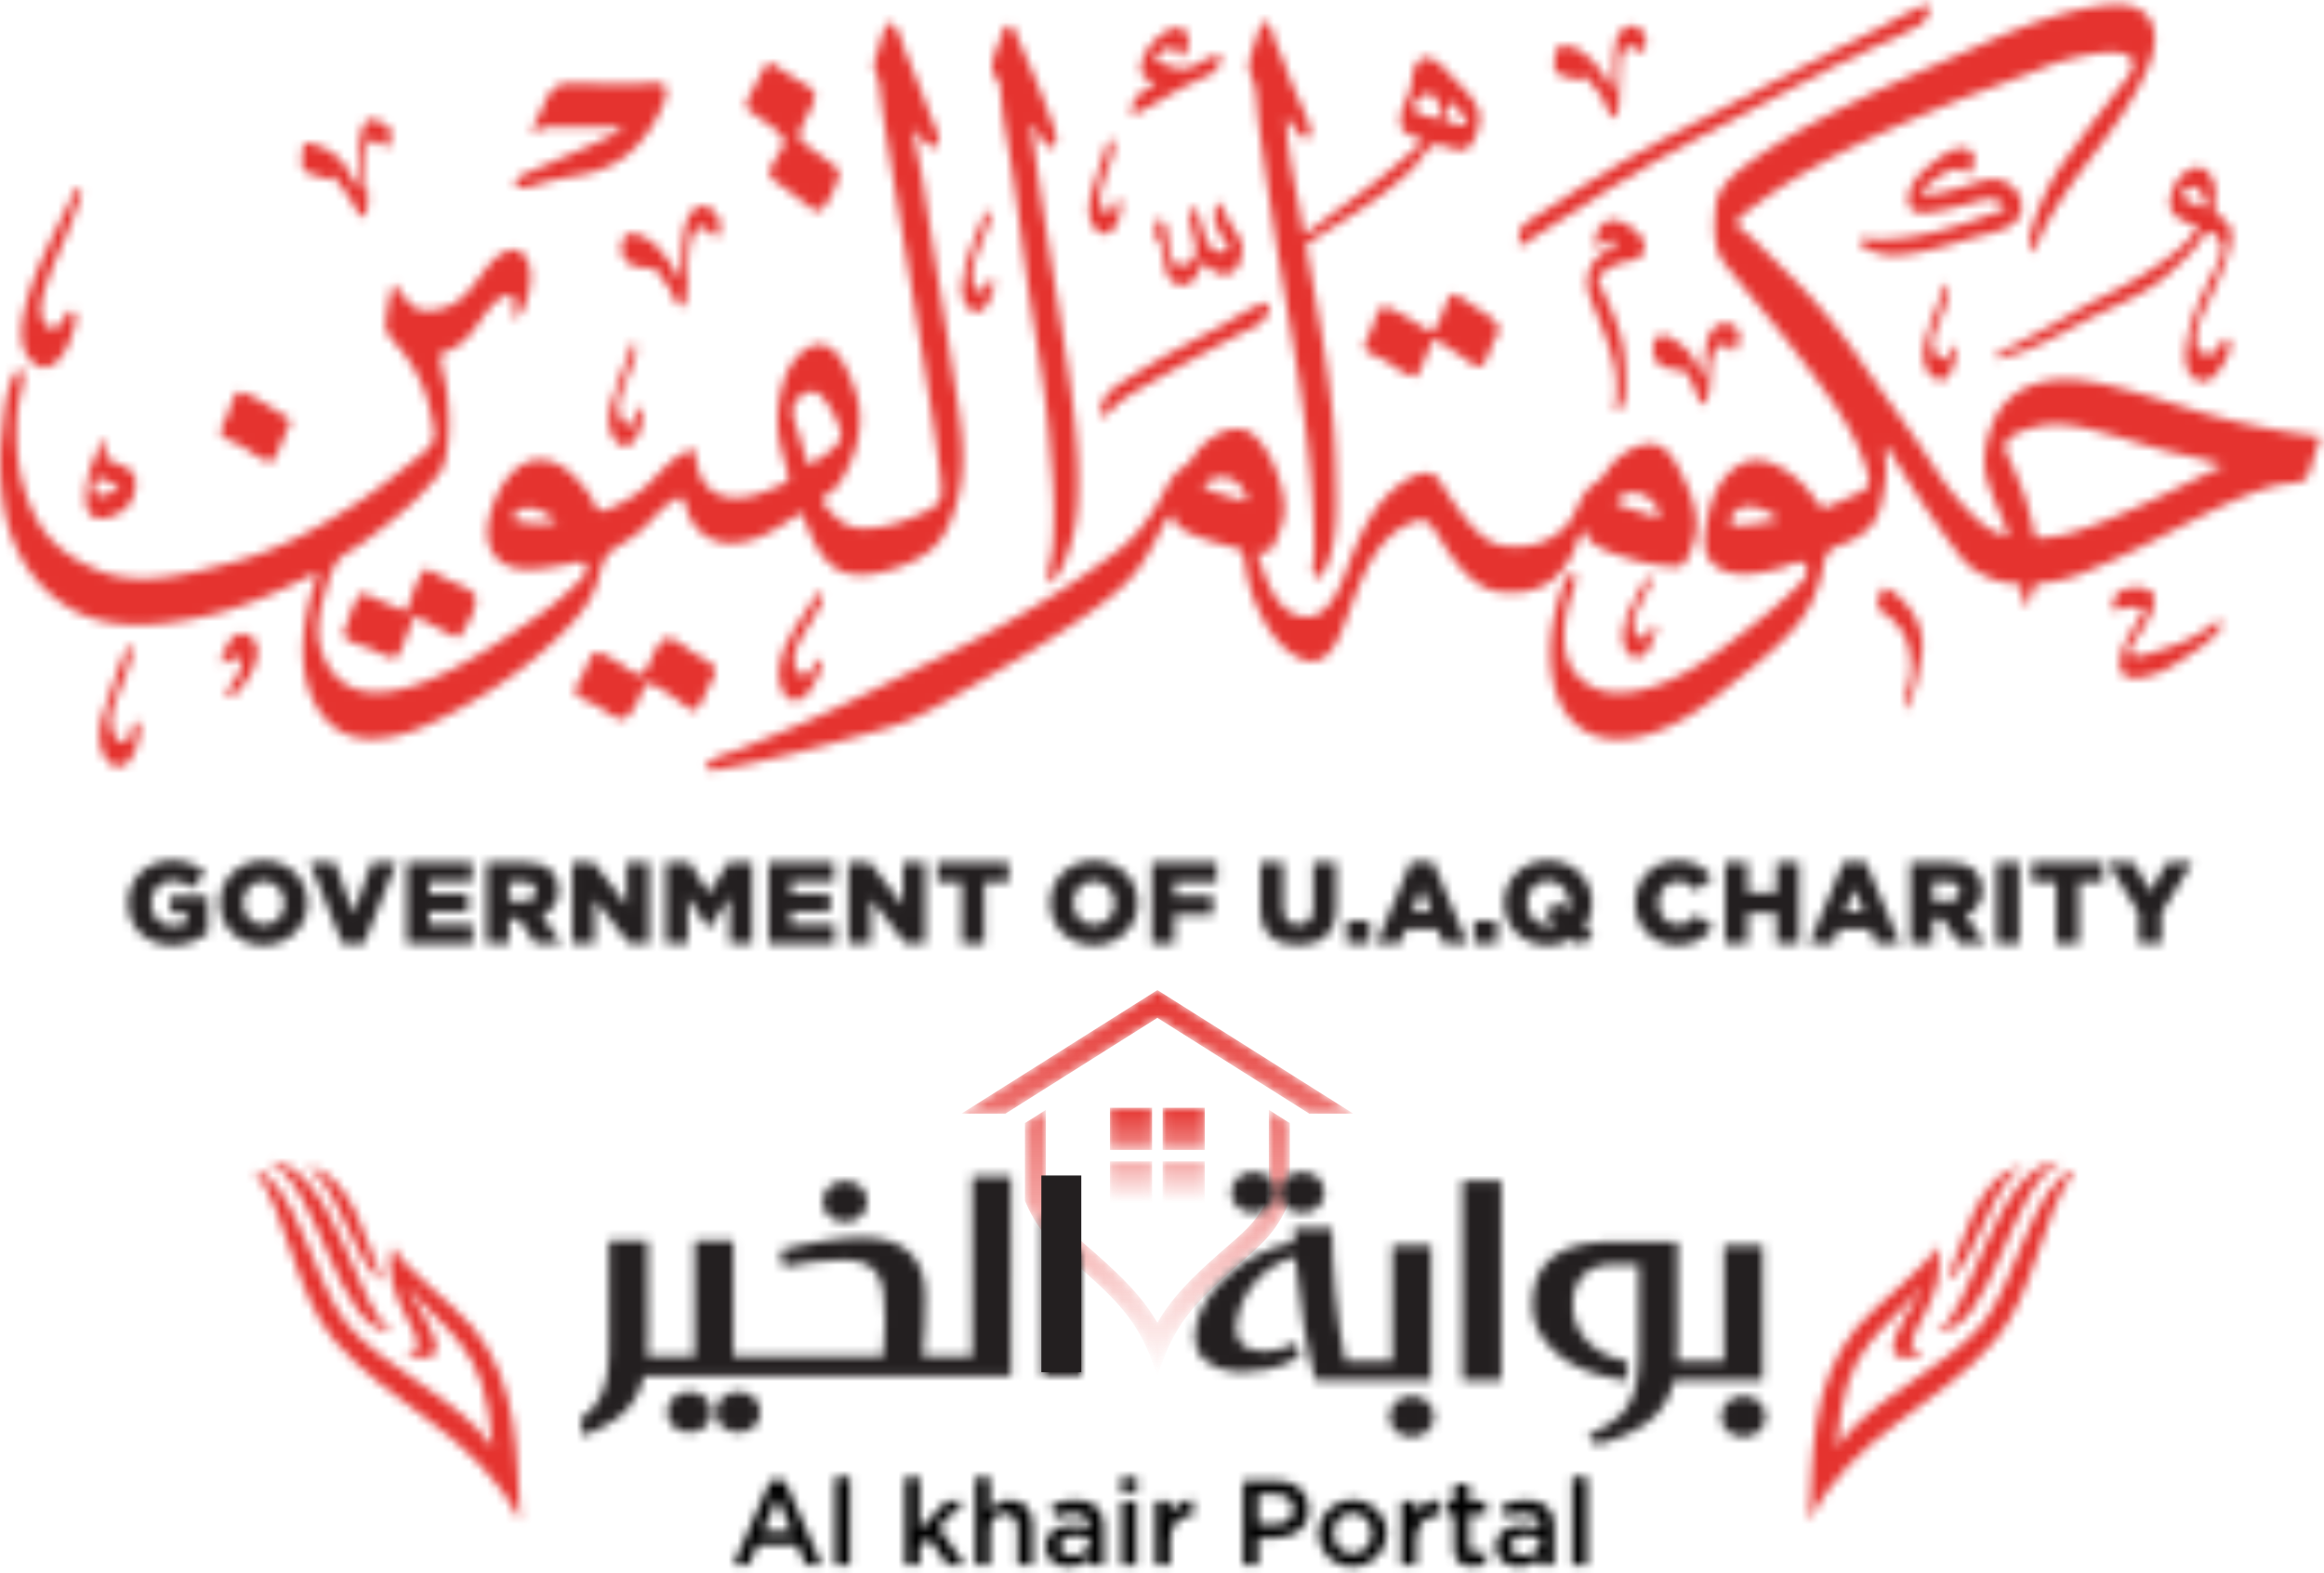 <svg xmlns="http://www.w3.org/2000/svg" xmlns:xlink="http://www.w3.org/1999/xlink" width="260" height="176" viewBox="0 0 260 176">
    <defs>
        <path id="a" d="M.178 11.638h4.715V6.922H.178v4.716zm5.894 0h4.715V6.922H6.072v4.716zm0-6.002h4.715V.92H6.072v4.716zm-5.894 0h4.715V.92H.178v4.716z"/>
        <path id="c" d="M6.072 5.636h4.715V.92H6.072v4.716zm-5.894 0h4.714V.92H.178v4.716zm5.894 6.001h4.715V6.922H6.072v4.715zm-5.894 0h4.714V6.922H.178v4.715z"/>
        <path id="e" d="M6.072 5.636h4.715V.92H6.072v4.716zm-5.894 0h4.714V.92H.178v4.716zm5.894 6.001h4.715V6.922H6.072v4.715zm-5.894 0h4.714V6.922H.178v4.715z"/>
        <linearGradient id="f" x1="50%" x2="50%" y1="0%" y2="100%">
            <stop offset="0%" stop-color="#E5332F"/>
            <stop offset="100%" stop-color="#E5332F" stop-opacity="0"/>
        </linearGradient>
        <path id="h" d="M.567 14.575h4.929L22.484 3.866l16.984 10.709h4.931L22.484.758.567 14.575zm34.386 9.257c-1.426 3.068-2.871 4.032-5.471 6.326-3.063 2.705-5.308 4.895-6.998 7.817-1.694-2.922-3.939-5.112-7.002-7.817-2.565-2.263-4.051-3.28-5.471-6.327v-9.674l-2.347 1.479v8.7c1.686 3.858 3.231 4.904 6.265 7.581 4.301 3.799 6.862 6.351 8.555 12.131 1.689-5.78 4.25-8.332 8.551-12.131 3.062-2.702 4.582-3.726 6.264-7.581v-8.7l-2.346-1.479v9.675z"/>
        <path id="j" d="M.567 14.575h4.929L22.484 3.866l16.984 10.709h4.931L22.484.758.567 14.575zm34.386 9.257c-1.426 3.068-2.871 4.032-5.471 6.326-3.063 2.705-5.308 4.895-6.998 7.817-1.694-2.922-3.939-5.112-7.002-7.817-2.565-2.263-4.051-3.28-5.471-6.327v-9.674l-2.347 1.479v8.7c1.686 3.858 3.231 4.904 6.265 7.581 4.301 3.799 6.862 6.351 8.555 12.131 1.689-5.78 4.25-8.332 8.551-12.131 3.062-2.702 4.582-3.726 6.264-7.581v-8.7l-2.346-1.479v9.675z"/>
        <path id="l" d="M.567 14.575h4.929L22.484 3.866l16.984 10.709h4.931L22.484.758.567 14.575zm34.386 9.257c-1.426 3.068-2.871 4.032-5.471 6.326-3.063 2.705-5.308 4.895-6.998 7.817-1.694-2.922-3.939-5.112-7.002-7.817-2.565-2.263-4.051-3.28-5.471-6.327v-9.674l-2.347 1.479v8.7c1.686 3.858 3.231 4.904 6.265 7.581 4.301 3.799 6.862 6.351 8.555 12.131 1.689-5.78 4.25-8.332 8.551-12.131 3.062-2.702 4.582-3.726 6.264-7.581v-8.7l-2.346-1.479v9.675z"/>
        <linearGradient id="m" x1="50%" x2="50%" y1="0%" y2="100%">
            <stop offset="0%" stop-color="#E5332F"/>
            <stop offset="100%" stop-color="#E5332F" stop-opacity="0"/>
        </linearGradient>
        <path id="o" d="M63.784.5c-.18.003-.362.011-.546.027-4.766.392-9.87 2.358-14.2 4.306-4.767 2.143-9.622 4.13-14.317 6.434-4.257 2.087-8.418 4.303-12.252 7.108-1.574 1.151-3.336 2.659-3.514 4.724-.176 2.037-.371 4.647.964 6.339 2.947 3.739 6.072 7.334 8.926 11.149 2.72 3.634 5.799 7.679 7.033 12.117.378 1.359.419 1.757-.868 2.392a48.568 48.568 0 0 1-3.288 1.494c-.788.317-.701.376-1.196-.15-.362-.384-.652-.86-.981-1.273a11.145 11.145 0 0 0-2.253-2.171c-1.882-1.342-3.978-2.19-6.057-.741-1.813 1.264-2.692 3.299-3.136 5.374-.454 2.136-1.009 4.685 1.284 5.97 2.089 1.17 4.674.484 6.843-.038.941-.227 2.693-1.428 2.916.063.144.96-.724 1.622-1.333 2.232-1.714 1.719-3.592 3.215-5.508 4.701-3.62 2.809-7.34 5.685-11.916 6.685-2.142.468-4.345.428-6.147-.956-1.891-1.453-2.304-3.364-2.228-5.659.045-1.322.305-2.552.711-3.806.134-.413.937-2.434.361-2.689-1.133-.5-2.299 5.207-2.401 5.884a19.98 19.98 0 0 0-.226 2.874v.195c.018 3.471 1.011 7.183 4.145 8.82 3.907 2.039 9.014-.225 12.328-2.466 1.993-1.347 3.813-2.96 5.692-4.455 1.72-1.369 3.443-2.853 4.917-4.488 1.689-1.874 2.627-3.825 3.258-6.248.198-.764.275-1.944.826-2.558.467-.522 1.453-.738 2.056-1.023 2.136-1.004 3.25-1.989 3.8-4.34.264-1.131.469-2.344.546-3.503.029-.443-.274-2.902.014-2.994 2.655 4.308 5.353 8.668 8.482 12.645 1.033 1.315 2.926 2.266 4.565 2.654.512.122 1.351.037 1.792.294.442.258.306.86.376 1.405.13 1.004.626 1.128.927.156.18-.58.189-1.324.664-1.603.358-.209 1.098-.189 1.511-.263 1.145-.204 2.233-.455 3.317-.884a91.67 91.67 0 0 0 6.498-2.876c3.998-1.962 7.909-4.201 12.033-5.898a26.462 26.462 0 0 1 3.457-1.157c.895-.232 2.193-.157 2.992-.538.696-.333.799-1.348 1.028-2.027.324-.962.695-1.913.928-2.9a79.541 79.541 0 0 1-13.196-2.667c-4.275-1.249-8.567-2.857-12.976-3.534-4.251-.655-8.689.373-10.484 4.692-.789 1.901-1.238 4.283-.648 6.29.629 2.133 1.661 4.22 2.465 6.297-1.845-.097-3.248-1.437-4.469-2.678-1.629-1.656-2.907-3.374-4.154-5.331-2.403-3.766-5.111-7.296-7.606-10.985-2.322-3.432-4.868-6.676-7.795-9.613a543.222 543.222 0 0 0-4.709-4.649c-.335-.328-1.654-1.23-1.702-1.616-.085-.682 1.195-1.427 1.605-1.74 6.581-5.055 14.282-8.415 21.908-11.594 3.798-1.582 7.729-2.854 11.512-4.437 1.196-.501 10.194-3.12 9.185.397-.276.964-1.47 2.121-2.062 2.944a54.152 54.152 0 0 1-1.758 2.328c-1.195 1.486-2.241 3.073-3.398 4.587-1.217 1.592-2.24 3.419-3.003 5.275-.558 1.357-1.72 4.018-1.124 5.476.783-.852 1.212-2.199 1.763-3.207a42.479 42.479 0 0 1 1.876-3.121c2.642-3.965 5.867-7.533 8.147-11.74.993-1.83 2.352-4.392 2.031-6.537C67.679 1.413 65.983.527 63.966.5h-.182zm-9.173 59.427c-.02-.227-.038-.398-.045-.473-.055-.49-.924-3.595-.924-3.595-.398-1.226-.932-2.406-1.423-3.598-.398-.969-1.41-2.258-.524-3.119.815-.789 2.145-1.15 3.21-1.417 2.682-.666 5.367.134 7.956.832 2.582.696 5.152 1.611 7.765 2.177 1.731.375 3.429.772 5.119 1.317-4.521 2.253-9.046 4.583-13.753 6.415-1.32.513-2.682 1.022-4.063 1.349-.676.159-1.364.263-2.056.318-.332.026-.571.068-.757.068-.221 0-.367-.059-.505-.274zM20.743 57.82c1.052-2.134 4.001-.865 5.248.321-1.245.221-2.494.501-3.757.6-.227.018-.488.042-.733.042-.628 0-1.156-.155-.758-.963z"/>
        <path id="q" d="M99.453.579c-.501.065-1.179 3.003-1.333 3.458-.17.503-.444 1.004-.314 1.536.167.677.486 1.147.565 1.888.152 1.41.325 2.8.547 4.202 1.608 10.19 3.417 20.349 5.003 30.542.392 2.522.813 5.048 1.102 7.584.128 1.122.389 2.512.256 3.633-.103.862-.832 1.358-1.574 1.734-2.094 1.059-4.498 1.897-6.863 1.953-1.147.028-2.126-.244-3.019-.981-.429-.354-1.886-1.717-1.809-2.336.029-.23.968-.735 1.153-.914.341-.332.648-.704.904-1.104.556-.862 1.05-1.932 1.408-2.894.746-2.006.972-4.67.336-6.723-.493-1.592-1.627-4.731-3.303-5.428-2.026-.844-3.942 1.608-4.571 3.201-.83 2.104-1.143 4.657-.816 6.899.169 1.16.527 2.358.846 3.487.192.682.498 1.015.044 1.54-.275.319-.921.502-1.282.669-1.835.846-4.245 1.662-6.24.83-2.126-.887-2.598-3.012-2.732-5.06-2.55.388-4.073 3.029-5.999 4.539a14.878 14.878 0 0 1-3.121 1.854c-.537.237-1.336.672-1.726.328-.349-.304-.61-1.174-.907-1.59-1.3-1.819-3.163-3.995-5.61-3.991-2.479.004-4.21 2.475-5.039 4.536-.803 1.996-1.448 4.691.229 6.462 1.592 1.683 4.344 1.313 6.375.968.678-.114 1.354-.24 2.03-.365.677-.125 1.113-.445 1.47.121.418.666-.023 1.168-.474 1.64-1.636 1.716-3.519 3.232-5.476 4.556-5.382 3.64-20.198 14.315-23.659 3.131-.681-2.198.046-4.618.66-6.761.29-1.015.691-2.296 1.379-3.119.575-.688 1.527-1.064 2.251-1.581 2.091-1.494 4.182-3.11 6.069-4.857.869-.804 1.632-1.702 2.417-2.588.813-.92 1.048-1.427 1.275-2.64.449-2.398.352-4.82.07-7.239-.138-1.174-.6-2.371-.674-3.534-.05-.789-.009-.616.735-.897.369-.14.727-.319 1.06-.529 1.776-1.121 2.593-3.067 3.955-4.576.388-.429 1.738-1.634 2.343-.908.398.476-.059 1.823.207 2.471 1.467-1.096 2.137-4.72 1.497-6.346-1.027-2.614-3.281-1.143-4.529.425-1.419 1.787-2.625 3.992-4.94 4.66-1.073.309-2.488.547-3.416-.2-.815-.655-1.469-1.731-2.187-2.509-.483 1.314-.679 2.8-.873 4.189-.186 1.331.912 2.209 1.714 3.201 1.805 2.226 2.915 4.717 3.423 7.541.155.866.522 2.039.057 2.849-.487.847-1.619 1.617-2.364 2.219-2.053 1.66-4.187 3.33-6.412 4.754-4.214 2.699-8.486 5.043-13.339 6.344-4.661 1.251-10.58 2.974-15.269.951-2.1-.908-3.777-1.863-5.353-3.567-1.463-1.583-2.378-3.761-2.986-5.81-.711-2.389-.856-4.934-.745-7.412.062-1.39.301-2.594.646-3.928.192-.745.072-2.717-.809-1.32C.51 41.682.463 44.662.177 46.833c-.337 2.552-.161 5.279.253 7.811.754 4.607 3.105 8.713 7.109 11.22 4.413 2.764 9.95 2.207 14.787 1.207 4.726-.976 8.859-2.863 13.111-5.056.045.726-.393 1.639-.586 2.349a31.319 31.319 0 0 0-.585 2.544c-.334 1.834-.47 3.709-.278 5.568.308 2.972 1.732 6.279 4.636 7.603 2.49 1.134 5.807.42 8.211-.566 2.779-1.139 5.51-2.656 8.033-4.279 2.517-1.619 4.947-3.466 7.123-5.522 2.089-1.974 4.098-4.019 4.907-6.85.388-1.362.592-2.675 1.84-3.48 1.191-.767 2.304-1.363 3.32-2.359.977-.958 1.925-2.151 3.073-2.911 1.336-.888 1.325-.35 1.696.88.767 2.537 2.927 4.041 5.56 3.762 2.843-.303 5.003-1.934 7.296-3.454.872 2.184 1.656 4.623 3.599 6.115 1.693 1.299 4.087.973 6.016.433 1.89-.529 4.208-1.484 5.531-2.991 1.288-1.466 1.982-3.584 2.42-5.454 1.031-4.391.088-8.979-.572-13.349-.706-4.679-1.482-9.346-2.224-14.02a1133.03 1133.03 0 0 1-1.114-7.121c-.328-2.166-.9-4.299-1.165-6.468.613.379 1.646 2.42 2.534 1.926.869-.485-.292-2.579-.52-3.196a227.796 227.796 0 0 0-2.972-7.602c-.21-.516-.821-2.998-1.701-2.998a.44.44 0 0 0-.062.004zm-9.964 46.369c-.245-.88-.754-1.954-.803-2.868-.066-1.195 1.513-2.769 2.737-2.142 1.019.523 2.623 3.561 2.668 4.712.051 1.297-2.621 2.786-3.627 3.428a48.02 48.02 0 0 1-.975-3.13zm-32.224 9.098c1.201-2.236 3.615-.918 5.045.312-.698.14-1.403.219-2.104.219-.997 0-1.987-.16-2.941-.531z"/>
        <path id="s" d="M56.097 3.292c-.396.455-.677 1.017-1.08 1.459-.381.414-.897.623-1.294 1.018-.925.919-1.5 2.351-2.153 3.464-1.253 2.138-2.582 3.882-4.562 5.398a87.527 87.527 0 0 1-6.404 4.473 132.795 132.795 0 0 1-13.734 7.593c-4.852 2.311-9.584 4.821-14.517 6.97-2.439 1.063-4.912 2.05-7.372 3.064-1.006.415-2.919.845-3.708 1.618-.927.908.307.865 1.123.727 5.096-.861 10.15-2.221 15.127-3.588 2.419-.664 4.838-1.254 7.109-2.334 2.332-1.11 4.533-2.485 6.763-3.784 4.519-2.635 8.96-5.25 13.19-8.336 1.814-1.324 3.453-2.642 4.793-4.467.801-1.089 1.451-2.294 2.094-3.481.458-.849.866-1.976 1.701-2.537.251.585.206.898.685 1.334.45.409 1.093.691 1.64.933 1.283.568 2.654.934 4.005 1.298.296.079.648.124.927.247.698.311.329.04.582.584.298.642.335 1.57.468 2.255a17.802 17.802 0 0 0 1.351 4.097c.914 1.945 2.127 3.849 3.979 5.012 2.547 1.597 4.034.12 5.098-2.299 1.838-4.176 3.033-10.235 7.648-12.375 1.124-.521 1.968-.71 2.71.334.696.978 1.256 2.044 1.957 3.02 1.277 1.781 3.073 3.858 5.358 4.201 2.351.354 4.799-.052 6.568-1.742.775-.74 1.347-1.685 1.84-2.629.393-.751.603-2.052 1.336-2.542.292.766.363 1.166 1.094 1.641.743.486 1.567.81 2.401 1.098 1.965.68 3.941 1.204 6.018 1.34 1.261.083 1.467.045 2.034-1.149.817-1.722 1.109-3.073.781-4.962-.3-1.727-1.052-3.265-1.844-4.817-.579-1.133-1.483-2.599-2.872-2.73-1.689-.16-3.489 1.011-4.574 2.185-.461.501-.758 1.145-1.228 1.629-.463.477-1.07.734-1.512 1.244-1.041 1.204-1.328 2.872-2.422 4.073a7.066 7.066 0 0 1-3.821 2.142c-1.51.298-3.475.323-4.828-.506-1.292-.792-2.418-2.149-3.305-3.358a49.54 49.54 0 0 1-1.7-2.518c-.363-.564-.674-1.297-1.343-1.551-1.144-.432-2.677.498-3.556 1.131-2.747 1.986-4.304 5.19-5.509 8.266-.855 2.183-2.198 7.042-5.394 6.537-3.222-.509-4.206-4.606-5.11-7.143.524-.076 1.134.008 1.543-.356.374-.335.568-1.114.765-1.561.624-1.413.882-2.647.643-4.192-.359-2.33-1.588-5.642-3.492-7.164a2.657 2.657 0 0 0-1.7-.583c-1.598 0-3.329 1.207-4.297 2.319zm.524 4.248c.588-1.051 1.73-1.381 2.866-1.033 1.206.368 1.784 1.424 2.08 2.572-1.695-.349-3.34-.902-4.946-1.539zm48.667 2.66c-.813-.265-1.774-.513-2.489-1.005 1.371-2.239 4.683-.676 4.891 1.6a1.593 1.593 0 0 1-.155.007c-.73 0-1.59-.387-2.247-.602z"/>
        <path id="u" d="M1.771 1.701C1.429 2.736.994 3.82.781 4.889c-.197.983.202 1.484.493 2.4.277.882.289 1.828.369 2.741.16 1.829.427 3.648.689 5.464.606 4.213 1.228 8.421 1.93 12.618 1.419 8.485 3.062 17.115 3.583 25.708.125 2.036.203 4.085.186 6.125-.005.567-.334 1.842-.025 2.337.373.601.732.327.999-.152 1.842-3.312 1.483-7.831 1.433-11.475-.117-8.476-1.898-16.986-3.341-25.322 4.052-2.617 8.339-5.015 11.84-8.368.754-.722 1.369-1.987 2.185-2.589.636-.469 1.039-.14 1.812.077 1.111.314 2.007.722 2.749-.431.467-.725.826-1.87.852-2.731.058-1.943-2.174-3.669-3.355-4.992-.974-1.09-2.789-3.006-3.823-.933-.507 1.02-.324 2.108-.723 3.11-.381.956-.847 1.662-.93 2.743-.146 1.89 1.169 1.816 2.544 2.557-2.122 1.949-4.323 3.814-6.631 5.541-1.212.906-2.444 1.784-3.666 2.676-.987.718-1.974 1.643-3.082 2.158-.669-4.271-1.842-8.65-1.987-12.98.646.426 1.328 2.273 2.171 2.281.981.008.498-1.284.272-1.884-.716-1.904-1.671-3.705-2.341-5.629a38.734 38.734 0 0 0-1.26-3.134C3.484 2.273 3.302.914 2.76.596a.67.67 0 0 0-.333-.111c-.439 0-.504.751-.656 1.216zm18.016 7.321c.759-.605 1.342-.868 1.904.086.41.696.545 1.353.257 2.11-1.235-.063-3.973-.749-2.161-2.196zM22.54 11.3l.618-1.923c.747.518 1.765 1.621 1.995 2.527a1.712 1.712 0 0 1-.602.108c-.706 0-1.364-.415-2.011-.712z"/>
        <path id="w" d="M2.608.958c-.397.197-.431.609-.555 1.002C1.728 2.99.845 4.753 1.012 5.838c.086.561.544.85.742 1.387.194.524.197 1.134.25 1.684.116 1.21.236 2.397.46 3.59C3.541 18.243 4.18 24.12 4.995 29.908c.808 5.723 1.978 11.474 2.402 17.234.204 2.775.514 5.513.498 8.3-.006 1.478-.022 2.95-.212 4.418-.124.961-.785 2.554-.121 3.428 1.337-1.366 2.078-3.726 2.532-5.569.459-1.873.516-3.935.524-5.856.021-4.447-.586-8.855-1.237-13.244-1.316-8.879-2.904-17.74-4.003-26.649.273-.093.591.574.961 1.242.406.733.875 1.465 1.413 1.192 1.01-.514-.155-2.922-.38-3.573-1.05-3.025-2.371-5.936-3.648-8.869-.192-.44-.313-1.098-.778-1.098a.768.768 0 0 0-.338.094z"/>
        <path id="y" d="M15.026.341c-.357.028-.665.057-.844.055C11.759.382 9.335.393 6.914.318 4.638.248 4.287 1.806 3.411 3.645c-.181.379-1.313 2.273-.505 2.194.222-.021.569-.465.839-.559.341-.118.752-.1 1.14-.08.157.008.311.016.455.014 2.41-.019 4.82-.008 7.23-.008.339.523-5.697 2.986-6.336 3.279-1.165.536-2.346 1.025-3.518 1.541-.454.2-2.748 1.022-1.892 1.811.591.543 2.603-.332 3.269-.486a54.75 54.75 0 0 1 3.582-.73c2.067-.339 3.949-1.047 5.58-2.391 1.609-1.326 3.015-3.414 3.845-5.318.245-.56.735-1.924.168-2.407-.199-.169-.638-.22-1.132-.22-.366 0-.761.028-1.11.056z"/>
        <path id="A" d="M21.015 1.686c-.74.761-1.473 2.456-1.183 3.543.34 1.282 2.054 1.709 3.125 2.096-1.06 1.844-3.302 3.491-5.038 4.657-1.936 1.299-4.021 2.404-6.107 3.437-1.995.987-3.859 2.198-5.818 3.252a496.543 496.543 0 0 1-3.445 1.838c-.773.408-2.068.776-2.435 1.659 3.624-.559 7.033-2.654 10.247-4.34 3.146-1.651 6.665-2.806 9.333-5.273 1.225-1.133 2.607-2.345 3.54-3.735.396-.589.521-1.153 1.286-.789.443.209.93.991 1.003 1.444.213 1.313-1.088 3.203-1.618 4.355-.672 1.465-1.374 2.925-1.81 4.482-.398 1.414-.915 3.637-.333 5.064.487 1.196 1.797 1.72 2.808.84.697-.606 2.331-2.999 1.84-4.019-.394-.814-.764-.038-1.056.418-.318.497-.691 1.083-1.349 1.047-1.826-.1-1.312-2.758-.906-3.779.61-1.535 1.427-2.986 2.059-4.513.629-1.521 1.48-3.419 1.494-5.094.015-1.574-1.632-1.837-1.899-3.038-.127-.578.173-1.31.101-1.93-.083-.714-.326-1.44-.799-1.991-.352-.409-.762-.576-1.183-.576-.657 0-1.337.407-1.857.945zm.703 1.407c1.311-.777 1.98 1.044 2.031 2.106-.858-.133-3.753-1.083-2.031-2.106z"/>
        <path id="C" d="M46.127.629c-1.594.569-3.228 1.705-4.776 2.457-1.539.75-3.081 1.489-4.601 2.278-6.524 3.389-13.088 6.687-19.575 10.145-3.059 1.629-6.042 3.384-8.982 5.22-1.704 1.065-3.418 2.136-5.069 3.283-.542.377-1.583.892-1.92 1.438-.34.548-.22 1.54-.271 2.175 6.828-4.454 13.561-8.889 20.834-12.615 6.467-3.312 12.81-6.984 19.428-9.985 1.519-.69 3.235-1.401 4.662-2.263.64-.387 1.556-2.216.667-2.216-.107 0-.237.027-.397.083z"/>
        <path id="E" d="M1.339 3.825c-.255.495-.717 1.111-.825 1.66-.127.648-.021.513.392.934.864.879 4.16 2.342 3.799 3.673-.285 1.044-1.34 1.912-1.568 2.984-.183.863.33 1.001 1.027 1.504.949.684 1.879 1.398 2.811 2.106.717.543 1.34 1.42 2.107.628.647-.669 1.064-1.809 1.431-2.663.514-1.197.618-1.508-.43-2.294-.92-.689-1.858-1.353-2.776-2.045-.541-.41-.893-.558-.885-1.214.012-.835.989-2.183 1.29-2.953.183-.471.635-1.291.379-1.799-.298-.592-1.542-1.162-2.063-1.506C5.022 2.177 3.997 1.545 2.986.891c-.683.883-1.135 1.942-1.647 2.934z"/>
        <path id="G" d="M8.187 2.254c-1.204.957-2.403 2.043-2.654 3.615-.254 1.589.639 2.082 2.166 1.895 1.661-.204 3.326-.619 4.931-1.078 1.512-.432 2.789-.839 3.793.67C11.455 9.197 5.625 11.33.262 10.66c-.969 1.067 2.363 1.824 3.002 1.857 1.537.079 3.112-.217 4.604-.559 1.564-.359 3.103-.832 4.638-1.3 1.364-.416 3.239-.679 4.44-1.451 2.5-1.609.832-4.999-1.756-5.138-1.374-.074-2.746.642-4.056.971-.814.205-3.727 1.18-4.313.382 1.155-.913 2.367-2.147 3.857-2.466.683-.146.583.007 1.113.236.295.127.07.337.389.261.147-.036.396-.594.433-.672.484-.99.319-2.083-1.029-2.184a1.623 1.623 0 0 0-.14-.005c-1.142 0-2.427 1.001-3.257 1.662z"/>
        <path id="I" d="M9.234 1.88c-.308.559-.915 2.401-1.517 2.595-.578.185-1.846-.942-2.308-1.209-.56-.323-2.43-1.575-2.871-1.279-.558.372-.99 1.908-1.342 2.517-.223.38-.469.745-.662 1.142-.237.491-.412.641-.048 1.046.503.559 1.695.897 2.358 1.28.677.392 1.809 1.365 2.574 1.474 1.334.188 2.367-3.076 2.864-4.067.977.126 2.071.963 2.895 1.476.353.222 2.107 1.729 2.468 1.659.595-.117 1.283-2.009 1.538-2.516.244-.489 1.056-1.696.794-2.251-.302-.641-1.847-1.349-2.405-1.706-.634-.404-2.004-1.624-2.759-1.668l-.051-.001c-.748-.001-1.24.981-1.528 1.508z"/>
        <path id="K" d="M9.805.635c-.948 0-2.047 4.06-2.35 4.801-1.08-.462-2.16-.922-3.24-1.381-.432-.185-.953-.535-1.408-.602-.612-.087-.351-.236-.762.302-.565.739-.816 1.988-1.169 2.863-.248.617-.713 1.229-.224 1.76.489.53 1.975.842 2.633 1.12.682.288 2.407 1.314 2.979 1.068.49-.211.84-1.558 1.034-1.995.397-.893.733-1.789 1.085-2.7 1.013.539 2.027 1.078 3.04 1.615.426.226.877.564 1.331.708.628.199.54.226.926-.377.602-.936 2.149-3.376 1.308-4.412-.516-.635-1.989-1.091-2.722-1.465-.468-.238-.942-.466-1.407-.709-.082-.042-.907-.594-1.05-.596h-.004z"/>
        <path id="M" d="M10.505.911C10.072.984 9.458 2.9 9.263 3.31c-.293.618-.537 1.607-1.323 1.766-.901-.494-4.719-3.203-5.403-2.668-.512.4-.906 2.005-1.157 2.598-.186.437-.828 1.434-.693 1.963.137.529 1.83 1.111 2.288 1.374.821.471 1.863 1.389 2.773 1.639.603.166.55.343.991-.338.22-.342.352-.738.507-1.112.375-.908.775-1.804 1.173-2.703l2.979 1.964c.599.395 1.786 1.54 2.364 1.12.582-.422.946-1.946 1.275-2.568.448-.848 1-1.47.304-2.266-.615-.703-1.544-1.236-2.328-1.727-.465-.29-1.87-1.445-2.448-1.445a.386.386 0 0 0-.06.004z"/>
        <path id="O" d="M.81 13.411c-.496 2.022-.846 4.836 1.074 6.297 1.841 1.401 3.43-1.178 3.953-2.657.21-.593.939-2.43.519-3.008-.641-.882-1.149.61-1.495 1.059-.713.93-1.406.883-1.964-.15-.554-1.021-.279-2.269.031-3.322.673-2.279 1.671-4.377 2.583-6.56a41.169 41.169 0 0 0 1.213-3.268c.222-.684.799-1.635-.184-1.759C4.51 4.364 1.954 8.748.81 13.411z"/>
        <path id="Q" d="M1.529 3.024c.002.719.092.831.687.387.645-.481 1.019-.921 1.77-.176-1.313.789-2.69 1.557-3.204 3.124-.577 1.761.229 3.189.875 4.788.756 1.871 1.468 3.754 1.921 5.724.422 1.83.272 3.341.096 5.184 1.43-.324 1.205-2.84 1.202-3.912-.007-1.81-.217-3.46-.759-5.194C3.585 11.24 2.82 9.645 2.08 8.021c-.348-.766-.414-.963.273-1.53a5.84 5.84 0 0 1 1.856-1.048c1.277-.423 2.771-.127 2.756-1.951-.01-1.137-1.54-2.201-2.5-2.637a2.39 2.39 0 0 0-.981-.227c-1.141 0-1.96.999-1.955 2.396z"/>
        <path id="S" d="M13.604 3.463c-1.855.986-3.715 1.965-5.562 2.966-1.801.976-3.517 2.092-5.256 3.171-1.524.944-2.966 2.088-2.546 4.103.71-.278 1.601-1.461 2.281-1.932a30.21 30.21 0 0 1 2.342-1.469c1.717-.978 3.428-1.966 5.168-2.904 1.894-1.022 3.789-2.045 5.696-3.046.83-.437 2.045-.832 2.664-1.577.265-.321.848-1.493.463-1.822-.045-.038-.113-.056-.202-.056-.981 0-4.418 2.231-5.048 2.566z"/>
        <path id="U" d="M7.072 1.015c-.787 1.68.676 3.584 1.512 4.898-1.435.882-2.358-.153-2.774-1.502-.207-.673-.725-3.294-1.655-3.265-.192 1.566.117 2.427.513 3.909.303 1.132.204 2.208-1.11 2.599-2.517.747-1.316-4.132-2.533-4.972-.675-.467-.68.026-.738.606-.034.33-.137.849-.046 1.152.109.36.226.183.409.488.601 1.003.411 2.422.815 3.533.379 1.041 1.293 1.786 2.414 1.341 1.27-.504 1.009-1.71 1.872-2.456.787 1.07 2.066 2 3.346.935.568-.472.781-1.387.876-2.086.135-.976-.253-1.531-.766-2.323-.488-.754-1.013-1.468-1.333-2.314-.159-.418-.278-.94-.473-.94-.09 0-.196.111-.329.397z"/>
        <path id="W" d="M1.51.95C.532 1.336.369 2.296.369 3.295c.995-.196 2.68-.835 3.499.073-1.053 1.691-2.497 3.486-2.704 5.544-.049.497-.027.884.149 1.172.438 1.109 2.235.88 3.664.342.124-.028.242-.07.361-.125l.024-.004c.881-.214 2.078-1.081 2.836-1.556.787-.492 1.622-.973 2.332-1.571.385-.323 2.003-1.648 2.023-2.224.042-1.193-1.531.303-1.79.477C8.864 6.705 6.827 7.481 4.63 8.082c-.607.166-2.047.708-2.341-.111-.193-.534 1.003-1.917 1.311-2.42.611-.999 2.253-3.529 1.025-4.407-.45-.322-1.054-.46-1.661-.46-.513 0-1.028.098-1.454.266z"/>
        <path id="Y" d="M8.236.854c-.726 1.094-.807 2.622-.927 3.889-.049.5.053 3.286-.334 3.388C6.3 6.907 5.61 5.678 4.609 4.683c-.683-.68-2.562-2.191-3.634-1.324C.247 3.949.458 6 1.21 6.406c.532.287 1.586.621 2.207.671.076.006.203-.059.315-.125.113-.066.211-.131.23-.126.24.077.467.446.629.627.482.538.899 1.145 1.267 1.766.299.505.546 1.422.96 1.833 1.19 1.187 1.068-2.26 1.115-2.923.113-1.567-.018-3.434.607-4.901.695-1.632 1.766-.491 2.578.432C12.309 2.121 10.986.015 9.591.014c-.475 0-.959.245-1.355.84z"/>
        <path id="aa" d="M2.191 2.845c-.321.598-.672 1.521-.488 2.208.196.724 1.009.979 1.61 1.285C1.766 7.279.464 7.802.632 9.919c1.957-.825 3.81-2.154 5.709-3.131.947-.487 1.924-.919 2.875-1.378.935-.452 1.055-.972 1.515-1.944-.713-.74-2.629.677-3.357 1.002-1.337.598-3.049-.182-4.268-.902.299-.404 1.422-1.317 2.013-1.243.559.07.355.521.705.832.571.51.861-.317 1.044-.908.243-.782.125-1.818-.812-2.078a1.313 1.313 0 0 0-.36-.048c-1.321 0-2.974 1.743-3.505 2.724z"/>
        <path id="ac" d="M8.153.475c-.875.517-.95 2.832-.965 3.674-.022 1.387.175 2.791.286 4.173-.261.07-1.711-2.606-2.027-2.999a6.27 6.27 0 0 0-3.165-2.117c-.278-.081-.663-.268-.963-.194-.516.129-.386.216-.435.804C.83 4.431.606 5.4.985 5.952c.357.52 1.232.625 1.789.812.732.246.934.489 1.361-.158a20.33 20.33 0 0 1 2.618 3.632c.148.259.544 1.109.963.999.342-.091.41-1.551.426-1.733.111-1.182-1.09-6.828.674-6.794.476.009 1.248.827 1.527.729.389-.134.353-.987.354-1.299.004-.79-.133-1.012-.832-1.339C9.496.628 9.031.359 8.596.359a.852.852 0 0 0-.443.116z"/>
        <path id="ae" d="M8.482 1.324c-1.589 1.677-.461 4.725-1.131 6.667-1.059-1.958-2.726-4.666-5.218-4.889-.926-.083-1.053.305-1.172 1.149-.062.444-.164 1.42.136 1.831.293.402 1.022.471 1.475.609.19.059.963.397 1.099.34.103-.044.261-.609.307-.719.833.775 1.591 1.501 2.204 2.47.335.531.801 2.306 1.447 2.449.6-.697.49-1.836.526-2.694.045-1.035.065-2.071.104-3.107.027-.721.042-1.952.947-2.198.663-.182 1.179.521 1.766.729.111-1.011.488-2.003-.425-2.684-.337-.252-.711-.4-1.076-.4-.352 0-.695.137-.989.447z"/>
        <path id="ag" d="M8.132.377C6.373 1.511 6.868 4.5 6.5 6.224c-.537-1.089-.992-2.3-1.857-3.177-.588-.594-2.171-1.865-3.063-1.501-.863.355-.806 2.311-.242 2.967.318.371 1.178.656 1.638.792l.498.212c.057-.071.115-.142.17-.213.103.01.133-.02.157-.052.037-.047.055-.096.309.016.988.434 1.484 2.486 1.94 3.348.872 1.65 1.101-.405 1.22-1.336.17-1.305-.105-2.893.592-4.074.671-1.141 1.603-.77 2.125.264.458-.653.896-1.825.432-2.574C10.11.397 9.545.134 8.991.134c-.305 0-.606.079-.859.243z"/>
        <path id="ai" d="M.568 6.825c.027 2.248 1.576 2.696 3.411 1.766.742-.375 1.449-.886 1.809-1.661.349-.75.645-2.217.124-2.967-.585-.842-1.843-.952-2.635-1.477-.644-.43-.495-.334-.449-1.15.041-.715.252-.935-.497-.994C1.367 2.538.535 4.384.568 6.825zm1.403-.438c-.956-.357-.346-1.382-.099-2.015L4.39 5.38c-.463.393-1.324 1.069-2.06 1.069-.124 0-.245-.019-.359-.062z"/>
        <path id="ak" d="M.175 8.738c-.131 1.125.086 3.234 1.467 3.595 1.258.328 2.206-1.349 2.639-2.267.192-.408.796-1.484.664-1.946-.314-1.086-.788.235-1.055.677-1.015 1.673-2.168.265-2.073-1.24.093-1.472 1.47-3.13 2.159-4.402.368-.678 1.896-2.701.54-2.864C2.92 3.034.558 5.441.175 8.738z"/>
        <path id="am" d="M.59.817C.445 1.32-.031 2.285.077 2.8c.109.519.766.807 1.137 1.103.927.742 1.673 1.644 2.089 2.769.49 1.319.552 2.804.362 4.186-.161 1.166-.853 2.415-.633 3.585.847-1.115 1.297-2.622 1.53-4.002.22-1.293.608-2.495.481-3.813-.138-1.449-.746-2.786-1.686-3.892C2.815 2.096 1.69.809.72.809a1.12 1.12 0 0 0-.13.008z"/>
        <path id="ao" d="M1.022 5.114C.549 6.491-.025 7.983.124 9.465c.093.907.708 2.539 1.898 2.411 1.272-.137 1.765-2.178 1.91-3.168.022-.15.202-1.387-.483-1.024-.391.207-.252 1.42-.705 1.726-1.067.723-1.578-1.305-1.533-2.006.091-1.383.85-2.653 1.29-3.943.196-.573 1.326-3.061.27-3.109-.662 1.547-1.2 3.17-1.749 4.762z"/>
        <path id="aq" d="M1.199 5.801C.639 7.422-.036 9.179.141 10.924c.108 1.069.833 2.99 2.235 2.839 1.497-.162 2.077-2.563 2.248-3.73.026-.177.237-1.633-.568-1.207-.46.245-.297 1.674-.832 2.034-1.256.851-1.857-1.537-1.802-2.362.106-1.628 1.001-3.124 1.518-4.642.23-.675 1.56-3.604.317-3.661-.781 1.821-1.413 3.733-2.058 5.606z"/>
        <path id="as" d="M.642 8.797c-.09 1.065.104 2.714 1.332 3.067 1.15.33 1.856-1.352 2.097-2.267.07-.267.31-1.095.033-1.325-.507-.417-.641.819-.911 1.082-1.024 1.003-1.453-.893-1.418-1.686.062-1.446.861-3.033 1.364-4.374.277-.738 1.3-2.451.138-2.736C2.298 3.176.88 5.98.642 8.797z"/>
        <path id="au" d="M2.294 2.929c-.617 1.937-2.512 5.993-.693 7.773 2.234 2.186 3.54-3.489 2.373-3.586-.257.76-.815 2.743-1.708 1.155-.569-1.012.072-2.503.359-3.521.261-.92 1.293-2.919.959-3.86C3.494.637 3.398.532 3.3.532 2.87.531 2.408 2.57 2.294 2.929z"/>
        <path id="aw" d="M1.738 1.646C1.319 2.254.495 3.633.872 4.349c.486-.173 1.241-1.137 1.847-.717.663.459.003 1.693-.289 2.208-.227.399-1.582 1.827-.867 2.097.664.248 1.775-1.448 2.086-1.875.884-1.221 1.942-3.89.282-4.937-.3-.189-.595-.277-.876-.277-.508 0-.967.292-1.317.798z"/>
        <path id="ay" d="M.693 5.967C.266 7.243-.113 8.835.439 10.133c.424.999 1.616 2.012 2.535.983.379-.425 1.517-3.377.441-3.452-.257.758-.59 2.168-1.58 1.212-.757-.732-.656-1.811-.376-2.699C1.788 5.14 3.908 1.331 2.654.713 1.995 2.459 1.283 4.196.693 5.967z"/>
        <path id="aA" d="M.723 8.34c.387 1.178 1.533 1.763 2.44.719.41-.472.639-1.153.842-1.737.245-.693.621-1.175-.129-1.533-.2.511-.447 1.769-1.255 1.609-.805-.159-.994-1.631-.826-2.238.233-.843.816-1.69 1.192-2.479.197-.414.577-.996.683-1.441.141-.594.274-.458-.344-.815C2.224 2.588-.12 5.779.723 8.34z"/>
        <path id="aC" d="M2.561.942c-.514.401-.906 2.005-1.158 2.598-.185.437-.828 1.435-.691 1.964.136.529 1.83 1.111 2.288 1.373.82.473 1.861 1.389 2.773 1.639.602.167.549.344.989-.338.221-.341.353-.737.507-1.111.377-.908.776-1.805 1.173-2.703a.785.785 0 0 0-.093-.4.804.804 0 0 0-.385-.353C7.142 3.161 3.901.872 2.813.872a.401.401 0 0 0-.252.07z"/>
        <path id="aE" d="M.649 2.987c0 1.248 1.002 2.25 2.495 2.25 1.443 0 2.462-.95 2.462-2.25 0-1.265-.967-2.303-2.462-2.303C1.703.684.649 1.704.649 2.987z"/>
        <path id="aG" d="M.099 2.987c0 1.248 1.001 2.25 2.495 2.25 1.442 0 2.462-.95 2.462-2.25 0-1.265-.968-2.303-2.462-2.303C1.153.684.099 1.704.099 2.987z"/>
        <path id="aI" d="M.052 2.432c0 1.248 1.001 2.25 2.495 2.25 1.442 0 2.461-.949 2.461-2.25C5.008 1.167 4.041.13 2.547.13 1.106.13.052 1.149.052 2.432z"/>
        <path id="aK" d="M43.768.602v20.165h-5.539c.195-2.181.284-4.395.284-6.716 0-4.52-2.534-6.609-7.069-6.609-2.426 0-6.171.595-9.141 1.455l.356 1.814c1.81-.44 4.864-.774 6.605-.774 4.24 0 4.749 2.25 4.749 6.925 0 .809-.07 2.09-.195 3.905H17.034V7.812h-4.325v12.955h-5.33v-.04c.054-.65.074-1.405.074-2.266V7.812H3.129v11.055c0 .789 0 1.44-.021 1.934-.014.511-.07 1.091-.139 1.741-.266 1.965-1.035 3.479-2.006 4.355-.28.255-.599.51-.965.765l.11 1.945c.476-.16.926-.33 1.351-.51.895-.405 1.67-.81 2.3-1.251 1.704-1.195 2.759-2.689 3.29-4.92h41.06V.602h-4.341z"/>
        <path id="aM" d="M.624 17.927h4.345V4.541L.624.197z"/>
        <path id="aO" d="M.751 2.412c0 1.249 1.002 2.25 2.495 2.25 1.442 0 2.461-.948 2.461-2.25C5.707 1.147 4.74.11 3.246.11 1.805.11.751 1.129.751 2.412z"/>
        <path id="aQ" d="M.2 2.412c0 1.249 1.002 2.25 2.495 2.25 1.442 0 2.462-.948 2.462-2.25C5.157 1.147 4.189.11 2.695.11 1.253.11.2 1.129.2 2.412z"/>
        <path id="aS" d="M.452 2.479c0 1.249 1.002 2.25 2.495 2.25 1.443 0 2.462-.949 2.462-2.25 0-1.265-.968-2.303-2.462-2.303C1.506.176.452 1.196.452 2.479z"/>
        <path id="aU" d="M11.765.42s-.018.142-.018.457c0 .229.018.581.034 1.055-3.34.738-5.73 2.022-8.051 4.342-.914.914-1.633 1.864-2.144 2.865-.598 1.178-.914 2.286-.914 3.411 0 1.054.351 1.898 1.073 2.548.825.756 1.862 1.214 3.181 1.319.387.035.774.052 1.16.052.932 0 1.864-.105 2.812-.299 1.319-.281 2.479-.755 3.498-1.441l-.403-1.477c-1.248.633-2.462.932-3.603.932-1.179 0-2.04-.351-2.55-.932-.368-.439-.563-.966-.563-1.634 0-.123 0-.247.018-.387.333-3.287 2.83-6.645 6.592-7.611.509 5.466 1.283 10.108 2.267 13.798H27.092V2.301h-4.324v12.956h-5.273C16.527 10.739 16.018 4.586 16.018.42h-4.253z"/>
        <path id="aW" d="M.608.095h4.343v22.323H.608z"/>
        <path id="aY" d="M.559 2.479c0 1.249 1.003 2.25 2.496 2.25 1.442 0 2.461-.949 2.461-2.25 0-1.265-.967-2.303-2.461-2.303C1.613.176.559 1.196.559 2.479z"/>
        <path id="ba" d="M9.29.932C3.172.932.465 3.499.465 7.964c0 2.162.913 3.726 2.532 5.238 1.968 1.881 5.08 2.848 8.05 3.216v-2.161c-3.198-.44-6.082-2.796-6.082-6.276 0-2.514 1.354-4.517 4.5-4.517h2.884v8.894c0 .791 0 1.442-.018 1.934-.018.509-.071 1.09-.142 1.739-.263 1.97-1.037 3.482-2.002 4.36-.406.369-.897.738-1.477 1.108-.582.369-1.266.703-2.04 1.002l.896 1.125a22.162 22.162 0 0 0 3.111-1.037c.898-.405 1.672-.809 2.304-1.248 1.706-1.196 2.759-2.69 3.287-4.923H26.2V1.301h-4.324v12.956h-5.273v-.035c.051-.651.069-1.407.069-2.268V.932H9.29z"/>
        <path id="bc" d="M16.017 19.931C12.097 18.662 9.439.978 2.027.922c5.782 2.519 7.739 19.589 13.99 19.009zm-1.176-5.56c-1.699-3.617-3.371-12.437-8.7-12.845 3.574 1.318 5.257 10.787 8.7 12.845zm-5.394 6.628c6.149 7.264 16.004 10.481 20.74 20.164-.375-7.182-.069-15.349-5.316-21.701-2.203-2.666-7.911-6.645-8.896-9.059-.902 2.68.161 5.356 1.344 7.624 1.535 2.939 2.176 3.804.105 4.498 7.099 2.018 1.017-5.173.135-7.754 1.586 2.222 3.964 4.027 5.74 6.255 2.398 3.011 3.268 5.776 3.834 11.896-3.7-5.447-12.291-8.854-16.331-13.831C7.2 14.651 4.878 2.825.486 1.892c3.811 5.094 4.411 13.732 8.961 19.107z"/>
        <path id="be" d="M14.59 19.931c6.249.58 8.208-16.49 13.989-19.009-7.412.056-10.071 17.74-13.989 19.009zm1.175-5.56c3.443-2.058 5.127-11.527 8.701-12.845-5.328.408-7.002 9.228-8.701 12.845zm4.038 4.72c-4.04 4.977-12.628 8.384-16.331 13.831.569-6.12 1.436-8.885 3.836-11.896 1.776-2.228 4.153-4.033 5.738-6.255-.879 2.581-6.962 9.772.136 7.753-2.07-.693-1.429-1.558.105-4.497 1.182-2.268 2.245-4.944 1.344-7.624-.984 2.414-6.693 6.392-8.897 9.059C.487 25.814.794 33.981.42 41.163c4.734-9.683 14.59-12.9 20.74-20.164 4.55-5.375 5.15-14.013 8.962-19.106-4.393.932-6.715 12.758-10.319 17.198z"/>
        <path id="bg" d="M.349 5.009c0 2.778 2.117 4.726 4.948 4.726a6.15 6.15 0 0 0 3.948-1.402V4.242H5.063v1.844h1.792V7.19c-.376.247-.843.377-1.454.377-1.441 0-2.468-1.052-2.468-2.519 0-1.416 1.014-2.519 2.325-2.519.896 0 1.546.311 2.194.857l1.481-1.779C7.971.775 6.843.282 5.245.282 2.427.282.349 2.359.349 5.009z"/>
        <path id="bi" d="M.596 5.009c0 2.636 2.078 4.726 4.882 4.726 2.806 0 4.909-2.116 4.909-4.726 0-2.636-2.078-4.727-4.884-4.727C2.7.282.596 2.399.596 5.009zm2.584 0c0-1.338.921-2.454 2.298-2.454 1.389 0 2.338 1.143 2.338 2.454 0 1.337-.923 2.453-2.313 2.453-1.375 0-2.323-1.142-2.323-2.453z"/>
        <path id="bk" d="M7.594.464L5.529 6.216 3.465.464H.646L4.334 9.62h2.338L10.361.464z"/>
        <path id="bm" d="M.502.464v9.089h7.376V7.411H2.995V5.97h4.364V3.983H2.995V2.606h4.818V.464z"/>
        <path id="bo" d="M.424.464v9.089h2.519V6.801h1.104l1.83 2.752h2.909L6.617 6.385c1.13-.481 1.871-1.402 1.871-2.792 0-.922-.273-1.624-.807-2.155C7.072.827 6.112.464 4.721.464H.424zm2.519 2.182h1.648c.845 0 1.364.363 1.364 1.077 0 .688-.493 1.104-1.351 1.104H2.943V2.646z"/>
        <path id="bq" d="M6.111.464v4.804L2.37.464H.019v9.089h2.493V4.567l3.882 4.986h2.209V.464z"/>
        <path id="bs" d="M7.471.464L5.302 3.983 3.135.464H.473v9.089h2.468V4.359l2.311 3.533h.05l2.326-3.559v5.22h2.505V.464z"/>
        <path id="bu" d="M.004.464v9.089H7.38V7.411H2.497V5.97H6.86V3.983H2.497V2.606h4.817V.464z"/>
        <path id="bw" d="M7.016.464v4.804L3.275.464H.924v9.089h2.493V4.567l3.884 4.986h2.207V.464z"/>
        <path id="by" d="M.872.464v2.207h2.726v6.882h2.519V2.671h2.727V.464z"/>
        <path id="bA" d="M.494 5.009c0 2.636 2.077 4.726 4.882 4.726 2.805 0 4.908-2.116 4.908-4.726 0-2.636-2.078-4.727-4.883-4.727C2.598.282.494 2.399.494 5.009zm2.584 0c0-1.338.921-2.454 2.298-2.454 1.39 0 2.337 1.143 2.337 2.454 0 1.337-.922 2.453-2.312 2.453-1.376 0-2.323-1.142-2.323-2.453z"/>
        <path id="bC" d="M.855.464v9.089h2.52V6.308h4.299V4.217H3.375V2.671h4.751V.464z"/>
        <path id="bE" d="M5.917.464V5.58c0 1.273-.661 1.87-1.674 1.87s-1.674-.624-1.674-1.934V.464H.01v5.103c0 2.843 1.623 4.155 4.207 4.155 2.584 0 4.26-1.285 4.26-4.22V.464h-2.56z"/>
        <path id="bG" d="M.658.021h2.571v2.532H.658z"/>
        <path id="bI" d="M3.865.398L-.004 9.553h2.65l.648-1.623H6.8l.661 1.623h2.702L6.293.398H3.865zM5.06 3.386L6.073 5.97H4.034L5.06 3.386z"/>
        <path id="bK" d="M.93.021H3.5v2.532H.93z"/>
        <path id="bM" d="M.292 5.009c0 2.636 2.078 4.726 4.884 4.726a5.05 5.05 0 0 0 2.766-.805l1 .897 1.272-1.416-.935-.792c.52-.741.805-1.649.805-2.61 0-2.636-2.078-4.727-4.883-4.727C2.398.282.292 2.399.292 5.009zm2.585.026c0-1.337.923-2.48 2.299-2.48 1.402 0 2.351 1.155 2.351 2.48 0 .338-.053.636-.157.908L6.137 4.827 4.864 6.255l1.259 1.078a2.583 2.583 0 0 1-.922.169c-1.389 0-2.324-1.156-2.324-2.467z"/>
        <path id="bO" d="M.94 5.009c0 2.74 2.092 4.726 4.688 4.726 2.013 0 3.169-.87 4.027-2.05L7.758 6.333c-.546.662-1.104 1.104-2.052 1.104-1.272 0-2.169-1.065-2.169-2.428 0-1.351.897-2.428 2.169-2.428.87 0 1.481.402 2 1.051l1.843-1.428C8.744 1.087 7.589.282 5.732.282 2.979.282.94 2.359.94 5.009z"/>
        <path id="bQ" d="M6.744.464v3.402H3.51V.464H.991v9.089H3.51V6.1h3.234v3.453h2.519V.464z"/>
        <path id="bS" d="M4.275.398L.406 9.553h2.649l.649-1.623H7.21l.662 1.623h2.701L6.703.398H4.275zM5.47 3.386L6.482 5.97H4.444L5.47 3.386z"/>
        <path id="bU" d="M.716.464v9.089h2.52V6.801H4.34l1.829 2.752h2.909L6.91 6.385c1.13-.481 1.87-1.402 1.87-2.792 0-.922-.272-1.624-.805-2.155C7.366.827 6.404.464 5.015.464H.716zm2.52 2.182h1.648c.845 0 1.364.363 1.364 1.077 0 .688-.494 1.104-1.35 1.104H3.236V2.646z"/>
        <path id="bW" d="M.364.464h2.532v9.09H.364z"/>
        <path id="bY" d="M.313.464v2.207h2.726v6.882h2.52V2.671h2.726V.464z"/>
        <path id="ca" d="M7.439.464L5.556 3.775 3.687.464H.818l3.454 5.688v3.401h2.532V6.112L10.258.464z"/>
        <path id="cc" d="M4.219.574L.062 10.091h1.7l.973-2.281h4.468l.958 2.281h1.755L5.758.574H4.219zm.742 1.984l1.634 3.78H3.342l1.619-3.78z"/>
        <path id="ce" d="M.442.236h1.634v9.855H.442z"/>
        <path id="cg" d="M.258.236v9.855h1.633V8.052l.999-1.04 2.147 3.079h1.891l-2.93-4.226 2.834-2.902H4.849l-2.958 3.16V.236z"/>
        <path id="ci" d="M.115.236v9.855h1.634V6.068c0-1.107.661-1.768 1.606-1.768.972 0 1.525.635 1.525 1.742v4.049h1.634V5.555c0-1.66-.931-2.74-2.537-2.74-1.108 0-1.769.581-2.228 1.255V.236H.115z"/>
        <path id="ck" d="M.62 1.448l.445 1.31c.648-.269 1.242-.445 2.04-.445 1.132 0 1.754.541 1.754 1.526v.135a5.984 5.984 0 0 0-1.97-.298c-1.662 0-2.89.756-2.89 2.335 0 1.458 1.189 2.228 2.538 2.228 1.08 0 1.822-.445 2.307-1.026v.878h1.62V3.865c0-1.903-1.026-3.01-3.13-3.01-1.163 0-1.932.243-2.714.593zm.999 4.51c0-.715.607-1.135 1.633-1.135.635 0 1.214.123 1.634.285v.405c0 .89-.81 1.498-1.89 1.498-.77 0-1.377-.378-1.377-1.053z"/>
        <path id="cm" d="M.435 1.87h1.756V.318H.435V1.87zm.069 8.221h1.633V2.964H.504v7.127z"/>
        <path id="co" d="M1.905 2.569V.963H.27v7.128h1.635V5.378c0-1.891.999-2.822 2.428-2.822h.094V.828L4.298.826c-1.182 0-1.965.714-2.393 1.743z"/>
        <path id="cq" d="M.085.641v9.45h1.66V7.053h1.877c2.079 0 3.779-1.107 3.779-3.226 0-1.93-1.391-3.186-3.59-3.186H.085zm1.66 1.512h1.93c1.242 0 2.038.581 2.038 1.687 0 1.014-.782 1.715-2.038 1.715h-1.93V2.153z"/>
        <path id="cs" d="M.522 4.541c0 2.052 1.606 3.712 3.779 3.712 2.201 0 3.821-1.687 3.821-3.712 0-2.065-1.606-3.726-3.793-3.726C2.142.815.522 2.502.522 4.541zm1.633 0c0-1.269.837-2.295 2.146-2.295 1.283 0 2.187 1.039 2.187 2.295 0 1.255-.837 2.295-2.159 2.295-1.269 0-2.174-1.054-2.174-2.295z"/>
        <path id="cu" d="M2.417 2.569V.963H.783v7.128h1.634V5.378c0-1.891.999-2.822 2.43-2.822h.093V.828L4.811.826c-1.182 0-1.965.714-2.394 1.743z"/>
        <path id="cw" d="M1.696.005v1.958H.791v1.403h.905V7.12c0 1.566.85 2.092 2.052 2.092.608 0 1.067-.135 1.471-.364V7.511a2.193 2.193 0 0 1-1.012.244c-.554 0-.877-.257-.877-.892V3.366h1.917V1.963H3.33V.005H1.696z"/>
        <path id="cy" d="M1.028 1.448l.445 1.31c.648-.269 1.242-.445 2.04-.445 1.133 0 1.755.541 1.755 1.526v.135a5.995 5.995 0 0 0-1.971-.298c-1.662 0-2.889.756-2.889 2.335 0 1.458 1.188 2.228 2.537 2.228 1.081 0 1.822-.445 2.309-1.026v.878h1.619V3.865c0-1.903-1.026-3.01-3.131-3.01-1.162 0-1.93.243-2.714.593zm.999 4.51c0-.715.607-1.135 1.633-1.135.635 0 1.216.123 1.634.285v.405c0 .89-.81 1.498-1.89 1.498-.77 0-1.377-.378-1.377-1.053z"/>
        <path id="cA" d="M.912.236h1.634v9.855H.912z"/>
    </defs>
    <g fill="none" fill-rule="evenodd">
        <g transform="translate(124 123)">
            <mask id="b" fill="#fff">
                <use xlink:href="#a"/>
            </mask>
            <path d="M.178 11.638h4.715V6.922H.178v4.716zm5.894 0h4.715V6.922H6.072v4.716zm0-6.002h4.715V.92H6.072v4.716zm-5.894 0h4.715V.92H.178v4.716z" mask="url(#b)"/>
        </g>
        <g transform="translate(124 123)">
            <mask id="d" fill="#fff">
                <use xlink:href="#c"/>
            </mask>
            <path d="M6.072 5.636h4.715V.92H6.072v4.716zm-5.894 0h4.714V.92H.178v4.716zm5.894 6.001h4.715V6.922H6.072v4.715zm-5.894 0h4.714V6.922H.178v4.715z" mask="url(#d)"/>
        </g>
        <g transform="translate(124 123)">
            <mask id="g" fill="#fff">
                <use xlink:href="#e"/>
            </mask>
            <path fill="url(#f)" d="M6.072 5.636h4.715V.92H6.072v4.716zm-5.894 0h4.714V.92H.178v4.716zm5.894 6.001h4.715V6.922H6.072v4.715zm-5.894 0h4.714V6.922H.178v4.715z" mask="url(#g)"/>
        </g>
        <g transform="translate(107 110)">
            <mask id="i" fill="#fff">
                <use xlink:href="#h"/>
            </mask>
            <path d="M.567 14.575h4.929L22.484 3.866l16.984 10.709h4.931L22.484.758.567 14.575zm34.386 9.257c-1.426 3.068-2.871 4.032-5.471 6.326-3.063 2.705-5.308 4.895-6.998 7.817-1.694-2.922-3.939-5.112-7.002-7.817-2.565-2.263-4.051-3.28-5.471-6.327v-9.674l-2.347 1.479v8.7c1.686 3.858 3.231 4.904 6.265 7.581 4.301 3.799 6.862 6.351 8.555 12.131 1.689-5.78 4.25-8.332 8.551-12.131 3.062-2.702 4.582-3.726 6.264-7.581v-8.7l-2.346-1.479v9.675z" mask="url(#i)"/>
        </g>
        <g transform="translate(107 110)">
            <mask id="k" fill="#fff">
                <use xlink:href="#j"/>
            </mask>
            <path d="M.567 14.575h4.929L22.484 3.866l16.984 10.709h4.931L22.484.758.567 14.575zm34.386 9.257c-1.426 3.068-2.871 4.032-5.471 6.326-3.063 2.705-5.308 4.895-6.998 7.817-1.694-2.922-3.939-5.112-7.002-7.817-2.565-2.263-4.051-3.28-5.471-6.327v-9.674l-2.347 1.479v8.7c1.686 3.858 3.231 4.904 6.265 7.581 4.301 3.799 6.862 6.351 8.555 12.131 1.689-5.78 4.25-8.332 8.551-12.131 3.062-2.702 4.582-3.726 6.264-7.581v-8.7l-2.346-1.479v9.675z" mask="url(#k)"/>
        </g>
        <g transform="translate(107 110)">
            <mask id="n" fill="#fff">
                <use xlink:href="#l"/>
            </mask>
            <path fill="url(#m)" d="M.567 14.575h4.929L22.484 3.866l16.984 10.709h4.931L22.484.758.567 14.575zm34.386 9.257c-1.426 3.068-2.871 4.032-5.471 6.326-3.063 2.705-5.308 4.895-6.998 7.817-1.694-2.922-3.939-5.112-7.002-7.817-2.565-2.263-4.051-3.28-5.471-6.327v-9.674l-2.347 1.479v8.7c1.686 3.858 3.231 4.904 6.265 7.581 4.301 3.799 6.862 6.351 8.555 12.131 1.689-5.78 4.25-8.332 8.551-12.131 3.062-2.702 4.582-3.726 6.264-7.581v-8.7l-2.346-1.479v9.675z" mask="url(#n)"/>
        </g>
        <g transform="translate(173)">
            <mask id="p" fill="#fff">
                <use xlink:href="#o"/>
            </mask>
            <path fill="#E5332F" d="M-4.545 87.701h96.152V-4.5H-4.545z" mask="url(#p)"/>
        </g>
        <g transform="translate(0 2)">
            <mask id="r" fill="#fff">
                <use xlink:href="#q"/>
            </mask>
            <path fill="#E5332F" d="M-5 85.659h117.706V-4.426H-5z" mask="url(#r)"/>
        </g>
        <g transform="translate(78 47)">
            <mask id="t" fill="#fff">
                <use xlink:href="#s"/>
            </mask>
            <path fill="#E5332F" d="M-4.058 44.152h120.843V-4.027H-4.058z" mask="url(#t)"/>
        </g>
        <g transform="translate(139 2)">
            <mask id="v" fill="#fff">
                <use xlink:href="#u"/>
            </mask>
            <path fill="#E5332F" d="M-4.272 67.626h35.809V-4.515H-4.272z" mask="url(#v)"/>
        </g>
        <g transform="translate(110 2)">
            <mask id="x" fill="#fff">
                <use xlink:href="#w"/>
            </mask>
            <path fill="#E5332F" d="M-4.009 68.288h19.628V-4.136H-4.009z" mask="url(#x)"/>
        </g>
        <g transform="translate(57 9)">
            <mask id="z" fill="#fff">
                <use xlink:href="#y"/>
            </mask>
            <path fill="#E5332F" d="M-4.365 17.013h26.896V-4.715H-4.365z" mask="url(#z)"/>
        </g>
        <g transform="translate(223 18)">
            <mask id="B" fill="#fff">
                <use xlink:href="#A"/>
            </mask>
            <path fill="#E5332F" d="M-4.886 29.655h36.539V-4.259H-4.886z" mask="url(#B)"/>
        </g>
        <g transform="translate(169)">
            <mask id="D" fill="#fff">
                <use xlink:href="#C"/>
            </mask>
            <path fill="#E5332F" d="M-4.066 32.624h55.959V-4.454H-4.066z" mask="url(#D)"/>
        </g>
        <g transform="translate(83 6)">
            <mask id="F" fill="#fff">
                <use xlink:href="#E"/>
            </mask>
            <path fill="#E5332F" d="M-4.536 22.631h20.427v-26.74H-4.536z" mask="url(#F)"/>
        </g>
        <g transform="translate(208 16)">
            <mask id="H" fill="#fff">
                <use xlink:href="#G"/>
            </mask>
            <path fill="#E5332F" d="M-4.913 17.529h28.092V-4.409H-4.913z" mask="url(#H)"/>
        </g>
        <g transform="translate(64 71)">
            <mask id="J" fill="#fff">
                <use xlink:href="#I"/>
            </mask>
            <path fill="#E5332F" d="M-4.723 14.453h25.752V-4.629H-4.723z" mask="url(#J)"/>
        </g>
        <g transform="translate(38 63)">
            <mask id="L" fill="#fff">
                <use xlink:href="#K"/>
            </mask>
            <path fill="#E5332F" d="M-4.562 15.604h24.796V-4.365H-4.562z" mask="url(#L)"/>
        </g>
        <g transform="translate(152 32)">
            <mask id="N" fill="#fff">
                <use xlink:href="#M"/>
            </mask>
            <path fill="#E5332F" d="M-4.331 15.133h25.003V-4.094H-4.331z" mask="url(#N)"/>
        </g>
        <g transform="translate(2 21)">
            <mask id="P" fill="#fff">
                <use xlink:href="#O"/>
            </mask>
            <path fill="#E5332F" d="M-4.579 25.111h16.674V-4.958H-4.579z" mask="url(#P)"/>
        </g>
        <g transform="translate(177 24)">
            <mask id="R" fill="#fff">
                <use xlink:href="#Q"/>
            </mask>
            <path fill="#E5332F" d="M-4.416 27.054h16.381V-4.373H-4.416z" mask="url(#R)"/>
        </g>
        <g transform="translate(123 33)">
            <mask id="T" fill="#fff">
                <use xlink:href="#S"/>
            </mask>
            <path fill="#E5332F" d="M-4.834 18.703h28.816V-4.103H-4.834z" mask="url(#T)"/>
        </g>
        <g transform="translate(129 22)">
            <mask id="V" fill="#fff">
                <use xlink:href="#U"/>
            </mask>
            <path fill="#E5332F" d="M-4.796 14.934h19.797V-4.382H-4.796z" mask="url(#V)"/>
        </g>
        <g transform="translate(236 65)">
            <mask id="X" fill="#fff">
                <use xlink:href="#W"/>
            </mask>
            <path fill="#E5332F" d="M-4.631 15.873h22.185V-4.316H-4.631z" mask="url(#X)"/>
        </g>
        <g transform="translate(69 23)">
            <mask id="Z" fill="#fff">
                <use xlink:href="#Y"/>
            </mask>
            <path fill="#E5332F" d="M-4.475 16.299h21.056V-4.986H-4.475z" mask="url(#Z)"/>
        </g>
        <g transform="translate(126 3)">
            <mask id="ab" fill="#fff">
                <use xlink:href="#aa"/>
            </mask>
            <path fill="#E5332F" d="M-4.382 14.918h20.113V-4.879H-4.382z" mask="url(#ab)"/>
        </g>
        <g transform="translate(33 13)">
            <mask id="ad" fill="#fff">
                <use xlink:href="#ac"/>
            </mask>
            <path fill="#E5332F" d="M-4.231 16.247h19.929V-4.642H-4.231z" mask="url(#ad)"/>
        </g>
        <g transform="translate(173 2)">
            <mask id="af" fill="#fff">
                <use xlink:href="#ae"/>
            </mask>
            <path fill="#E5332F" d="M-4.107 16.231h20.251V-4.123H-4.107z" mask="url(#af)"/>
        </g>
        <g transform="translate(184 36)">
            <mask id="ah" fill="#fff">
                <use xlink:href="#ag"/>
            </mask>
            <path fill="#E5332F" d="M-4.078 14.237h19.695V-4.867H-4.078z" mask="url(#ah)"/>
        </g>
        <g transform="translate(9 49)">
            <mask id="aj" fill="#fff">
                <use xlink:href="#ai"/>
            </mask>
            <path fill="#E5332F" d="M-4.434 14.046h15.628V-4.659H-4.434z" mask="url(#aj)"/>
        </g>
        <g transform="translate(87 66)">
            <mask id="al" fill="#fff">
                <use xlink:href="#ak"/>
            </mask>
            <path fill="#E5332F" d="M-4.858 17.375h14.926V-4.709H-4.858z" mask="url(#al)"/>
        </g>
        <g transform="translate(210 65)">
            <mask id="an" fill="#fff">
                <use xlink:href="#am"/>
            </mask>
            <path fill="#E5332F" d="M-4.939 19.443h15.008V-4.191H-4.939z" mask="url(#an)"/>
        </g>
        <g transform="translate(68 38)">
            <mask id="ap" fill="#fff">
                <use xlink:href="#ao"/>
            </mask>
            <path fill="#E5332F" d="M-4.899 16.883H8.97V-4.648H-4.899z" mask="url(#ap)"/>
        </g>
        <g transform="translate(11 72)">
            <mask id="ar" fill="#fff">
                <use xlink:href="#aq"/>
            </mask>
            <path fill="#E5332F" d="M-4.888 18.771H9.668V-4.805H-4.888z" mask="url(#ar)"/>
        </g>
        <g transform="translate(107 23)">
            <mask id="at" fill="#fff">
                <use xlink:href="#as"/>
            </mask>
            <path fill="#E5332F" d="M-4.377 16.906H9.234V-4.443H-4.377z" mask="url(#at)"/>
        </g>
        <g transform="translate(121 15)">
            <mask id="av" fill="#fff">
                <use xlink:href="#au"/>
            </mask>
            <path fill="#E5332F" d="M-4.168 16.203H9.41V-4.468H-4.168z" mask="url(#av)"/>
        </g>
        <g transform="translate(24 70)">
            <mask id="ax" fill="#fff">
                <use xlink:href="#aw"/>
            </mask>
            <path fill="#E5332F" d="M-4.224 12.961H9.804V-4.152H-4.224z" mask="url(#ax)"/>
        </g>
        <g transform="translate(215 31)">
            <mask id="az" fill="#fff">
                <use xlink:href="#ay"/>
            </mask>
            <path fill="#E5332F" d="M-4.836 16.546H8.866V-4.287H-4.836z" mask="url(#az)"/>
        </g>
        <g transform="translate(181 64)">
            <mask id="aB" fill="#fff">
                <use xlink:href="#aA"/>
            </mask>
            <path fill="#E5332F" d="M-4.456 14.601H9.319V-4.576H-4.456z" mask="url(#aB)"/>
        </g>
        <g transform="translate(24 43)">
            <mask id="aD" fill="#fff">
                <use xlink:href="#aC"/>
            </mask>
            <path fill="#E5332F" d="M-4.308 13.668h17.75V-4.127h-17.75z" mask="url(#aD)"/>
        </g>
        <g transform="translate(74 155)">
            <mask id="aF" fill="#fff">
                <use xlink:href="#aE"/>
            </mask>
            <path fill="#231F20" d="M-4.351 10.237h14.956V-4.316H-4.351z" mask="url(#aF)"/>
        </g>
        <g transform="translate(80 155)">
            <mask id="aH" fill="#fff">
                <use xlink:href="#aG"/>
            </mask>
            <path fill="#231F20" d="M-4.901 10.237h14.957V-4.316H-4.901z" mask="url(#aH)"/>
        </g>
        <g transform="translate(92 132)">
            <mask id="aJ" fill="#fff">
                <use xlink:href="#aI"/>
            </mask>
            <path fill="#231F20" d="M-4.948 9.682h14.956V-4.87H-4.948z" mask="url(#aJ)"/>
        </g>
        <g transform="translate(65 131)">
            <mask id="aL" fill="#fff">
                <use xlink:href="#aK"/>
            </mask>
            <path fill="#231F20" d="M-5.002 34.607h58.111V-4.398H-5.002z" mask="url(#aL)"/>
        </g>
        <g transform="translate(116 136)">
            <mask id="aN" fill="#fff">
                <use xlink:href="#aM"/>
            </mask>
            <path fill="#231F20" d="M-4.376 22.927H9.969v-27.73H-4.376z" mask="url(#aN)"/>
        </g>
        <g transform="translate(137 131)">
            <mask id="aP" fill="#fff">
                <use xlink:href="#aO"/>
            </mask>
            <path fill="#231F20" d="M-4.249 9.663h14.956V-4.89H-4.249z" mask="url(#aP)"/>
        </g>
        <g transform="translate(143 131)">
            <mask id="aR" fill="#fff">
                <use xlink:href="#aQ"/>
            </mask>
            <path fill="#231F20" d="M-4.801 9.663h14.958V-4.89H-4.801z" mask="url(#aR)"/>
        </g>
        <g transform="translate(155 156)">
            <mask id="aT" fill="#fff">
                <use xlink:href="#aS"/>
            </mask>
            <path fill="#231F20" d="M-4.548 9.729h14.957V-4.824H-4.548z" mask="url(#aT)"/>
        </g>
        <g transform="translate(133 137)">
            <mask id="aV" fill="#fff">
                <use xlink:href="#aU"/>
            </mask>
            <path fill="#231F20" d="M-4.328 22.418h36.42V-4.58h-36.42z" mask="url(#aV)"/>
        </g>
        <g transform="translate(163 132)">
            <mask id="aX" fill="#fff">
                <use xlink:href="#aW"/>
            </mask>
            <path fill="#231F20" d="M-4.392 27.419H9.95V-4.905H-4.392z" mask="url(#aX)"/>
        </g>
        <g transform="translate(192 156)">
            <mask id="aZ" fill="#fff">
                <use xlink:href="#aY"/>
            </mask>
            <path fill="#231F20" d="M-4.44 9.729h14.956V-4.824H-4.44z" mask="url(#aZ)"/>
        </g>
        <g transform="translate(171 138)">
            <mask id="bb" fill="#fff">
                <use xlink:href="#ba"/>
            </mask>
            <path fill="#231F20" d="M-4.535 28.625h35.734V-4.068H-4.535z" mask="url(#bb)"/>
        </g>
        <g transform="translate(28 129)">
            <mask id="bd" fill="#fff">
                <use xlink:href="#bc"/>
            </mask>
            <path fill="#E5332F" d="M-4.514 46.162h39.7v-50.24h-39.7z" mask="url(#bd)"/>
        </g>
        <g transform="translate(202 129)">
            <mask id="bf" fill="#fff">
                <use xlink:href="#be"/>
            </mask>
            <path fill="#E5332F" d="M-4.58 46.163h39.702V-4.078H-4.58z" mask="url(#bf)"/>
        </g>
        <g transform="translate(14 96)">
            <mask id="bh" fill="#fff">
                <use xlink:href="#bg"/>
            </mask>
            <path fill="#231F20" d="M-4.65 14.735h18.896V-4.718H-4.65z" mask="url(#bh)"/>
        </g>
        <g transform="translate(24 96)">
            <mask id="bj" fill="#fff">
                <use xlink:href="#bi"/>
            </mask>
            <path fill="#231F20" d="M-4.404 14.735h19.791V-4.718H-4.404z" mask="url(#bj)"/>
        </g>
        <g transform="translate(34 96)">
            <mask id="bl" fill="#fff">
                <use xlink:href="#bk"/>
            </mask>
            <path fill="#231F20" d="M-4.354 14.619H15.36V-4.536H-4.354z" mask="url(#bl)"/>
        </g>
        <g transform="translate(45 96)">
            <mask id="bn" fill="#fff">
                <use xlink:href="#bm"/>
            </mask>
            <path fill="#231F20" d="M-4.498 14.553h17.376V-4.536H-4.498z" mask="url(#bn)"/>
        </g>
        <g transform="translate(54 96)">
            <mask id="bp" fill="#fff">
                <use xlink:href="#bo"/>
            </mask>
            <path fill="#231F20" d="M-4.576 14.553h18.361V-4.536H-4.576z" mask="url(#bp)"/>
        </g>
        <g transform="translate(64 96)">
            <mask id="br" fill="#fff">
                <use xlink:href="#bq"/>
            </mask>
            <path fill="#231F20" d="M-4.98 14.553h18.583V-4.536H-4.98z" mask="url(#br)"/>
        </g>
        <g transform="translate(74 96)">
            <mask id="bt" fill="#fff">
                <use xlink:href="#bs"/>
            </mask>
            <path fill="#231F20" d="M-4.527 14.553h19.661V-4.536H-4.527z" mask="url(#bt)"/>
        </g>
        <g transform="translate(86 96)">
            <mask id="bv" fill="#fff">
                <use xlink:href="#bu"/>
            </mask>
            <path fill="#231F20" d="M-4.996 14.553H12.38V-4.536H-4.996z" mask="url(#bv)"/>
        </g>
        <g transform="translate(94 96)">
            <mask id="bx" fill="#fff">
                <use xlink:href="#bw"/>
            </mask>
            <path fill="#231F20" d="M-4.075 14.553h18.583V-4.536H-4.075z" mask="url(#bx)"/>
        </g>
        <g transform="translate(104 96)">
            <mask id="bz" fill="#fff">
                <use xlink:href="#by"/>
            </mask>
            <path fill="#231F20" d="M-4.128 14.553h17.973V-4.536H-4.128z" mask="url(#bz)"/>
        </g>
        <g transform="translate(117 96)">
            <mask id="bB" fill="#fff">
                <use xlink:href="#bA"/>
            </mask>
            <path fill="#231F20" d="M-4.506 14.735h19.79V-4.718h-19.79z" mask="url(#bB)"/>
        </g>
        <g transform="translate(128 96)">
            <mask id="bD" fill="#fff">
                <use xlink:href="#bC"/>
            </mask>
            <path fill="#231F20" d="M-4.145 14.553h17.271V-4.536H-4.145z" mask="url(#bD)"/>
        </g>
        <g transform="translate(141 96)">
            <mask id="bF" fill="#fff">
                <use xlink:href="#bE"/>
            </mask>
            <path fill="#231F20" d="M-4.99 14.722h18.468V-4.536H-4.99z" mask="url(#bF)"/>
        </g>
        <g transform="translate(150 103)">
            <mask id="bH" fill="#fff">
                <use xlink:href="#bG"/>
            </mask>
            <path fill="#231F20" d="M-4.342 7.553H8.229V-4.979H-4.342z" mask="url(#bH)"/>
        </g>
        <g transform="translate(154 96)">
            <mask id="bJ" fill="#fff">
                <use xlink:href="#bI"/>
            </mask>
            <path fill="#231F20" d="M-5.004 14.553h20.167V-4.602H-5.004z" mask="url(#bJ)"/>
        </g>
        <g transform="translate(164 103)">
            <mask id="bL" fill="#fff">
                <use xlink:href="#bK"/>
            </mask>
            <path fill="#231F20" d="M-4.07 7.553H8.501V-4.979H-4.07z" mask="url(#bL)"/>
        </g>
        <g transform="translate(168 96)">
            <mask id="bN" fill="#fff">
                <use xlink:href="#bM"/>
            </mask>
            <path fill="#231F20" d="M-4.707 14.826h19.921V-4.718H-4.707z" mask="url(#bN)"/>
        </g>
        <g transform="translate(182 96)">
            <mask id="bP" fill="#fff">
                <use xlink:href="#bO"/>
            </mask>
            <path fill="#231F20" d="M-4.06 14.735h18.714V-4.718H-4.06z" mask="url(#bP)"/>
        </g>
        <g transform="translate(192 96)">
            <mask id="bR" fill="#fff">
                <use xlink:href="#bQ"/>
            </mask>
            <path fill="#231F20" d="M-4.009 14.553h18.271V-4.536H-4.009z" mask="url(#bR)"/>
        </g>
        <g transform="translate(202 96)">
            <mask id="bT" fill="#fff">
                <use xlink:href="#bS"/>
            </mask>
            <path fill="#231F20" d="M-4.594 14.553h20.167V-4.602H-4.594z" mask="url(#bT)"/>
        </g>
        <g transform="translate(213 96)">
            <mask id="bV" fill="#fff">
                <use xlink:href="#bU"/>
            </mask>
            <path fill="#231F20" d="M-4.283 14.553h18.361V-4.536H-4.283z" mask="url(#bV)"/>
        </g>
        <g transform="translate(223 96)">
            <mask id="bX" fill="#fff">
                <use xlink:href="#bW"/>
            </mask>
            <path fill="#231F20" d="M-4.636 14.554H7.896v-19.09H-4.636z" mask="url(#bX)"/>
        </g>
        <g transform="translate(227 96)">
            <mask id="bZ" fill="#fff">
                <use xlink:href="#bY"/>
            </mask>
            <path fill="#231F20" d="M-4.687 14.553h17.973V-4.536H-4.687z" mask="url(#bZ)"/>
        </g>
        <g transform="translate(235 96)">
            <mask id="cb" fill="#fff">
                <use xlink:href="#ca"/>
            </mask>
            <path fill="#231F20" d="M-4.183 14.553h19.44V-4.536h-19.44z" mask="url(#cb)"/>
        </g>
        <g transform="translate(82 165)">
            <mask id="cd" fill="#fff">
                <use xlink:href="#cc"/>
            </mask>
            <path fill="#000" d="M-4.938 15.091h19.854V-4.426H-4.938z" mask="url(#cd)"/>
        </g>
        <g transform="translate(93 165)">
            <mask id="cf" fill="#fff">
                <use xlink:href="#ce"/>
            </mask>
            <path fill="#000" d="M-4.558 15.091H7.076V-4.764H-4.558z" mask="url(#cf)"/>
        </g>
        <g transform="translate(101 165)">
            <mask id="ch" fill="#fff">
                <use xlink:href="#cg"/>
            </mask>
            <path fill="#000" d="M-4.742 15.091h16.67V-4.764h-16.67z" mask="url(#ch)"/>
        </g>
        <g transform="translate(109 165)">
            <mask id="cj" fill="#fff">
                <use xlink:href="#ci"/>
            </mask>
            <path fill="#000" d="M-4.885 15.091h16.398V-4.764H-4.885z" mask="url(#cj)"/>
        </g>
        <g transform="translate(117 167)">
            <mask id="cl" fill="#fff">
                <use xlink:href="#ck"/>
            </mask>
            <path fill="#000" d="M-5.001 13.239h16.466V-4.145H-5.001z" mask="url(#cl)"/>
        </g>
        <g transform="translate(125 165)">
            <mask id="cn" fill="#fff">
                <use xlink:href="#cm"/>
            </mask>
            <path fill="#000" d="M-4.564 15.09H7.192V-4.683H-4.564z" mask="url(#cn)"/>
        </g>
        <g transform="translate(129 167)">
            <mask id="cp" fill="#fff">
                <use xlink:href="#co"/>
            </mask>
            <path fill="#000" d="M-4.729 13.091H9.428V-4.175H-4.729z" mask="url(#cp)"/>
        </g>
        <g transform="translate(139 165)">
            <mask id="cr" fill="#fff">
                <use xlink:href="#cq"/>
            </mask>
            <path fill="#000" d="M-4.915 15.091h17.316v-19.45H-4.915z" mask="url(#cr)"/>
        </g>
        <g transform="translate(147 167)">
            <mask id="ct" fill="#fff">
                <use xlink:href="#cs"/>
            </mask>
            <path fill="#000" d="M-4.478 13.253h17.6V-4.185h-17.6z" mask="url(#ct)"/>
        </g>
        <g transform="translate(156 167)">
            <mask id="cv" fill="#fff">
                <use xlink:href="#cu"/>
            </mask>
            <path fill="#000" d="M-4.217 13.091H9.94V-4.175H-4.217z" mask="url(#cv)"/>
        </g>
        <g transform="translate(161 166)">
            <mask id="cx" fill="#fff">
                <use xlink:href="#cw"/>
            </mask>
            <path fill="#000" d="M-4.209 14.212h14.456V-4.995H-4.209z" mask="url(#cx)"/>
        </g>
        <g transform="translate(167 167)">
            <mask id="cz" fill="#fff">
                <use xlink:href="#cy"/>
            </mask>
            <path fill="#000" d="M-4.592 13.239h16.465V-4.145H-4.592z" mask="url(#cz)"/>
        </g>
        <g transform="translate(175 165)">
            <mask id="cB" fill="#fff">
                <use xlink:href="#cA"/>
            </mask>
            <path fill="#000" d="M-4.088 15.091H7.546V-4.764H-4.088z" mask="url(#cB)"/>
        </g>
        <path fill="#231F20" d="M116.5 153.5h4.469v-22H116.5z"/>
    </g>
</svg>
